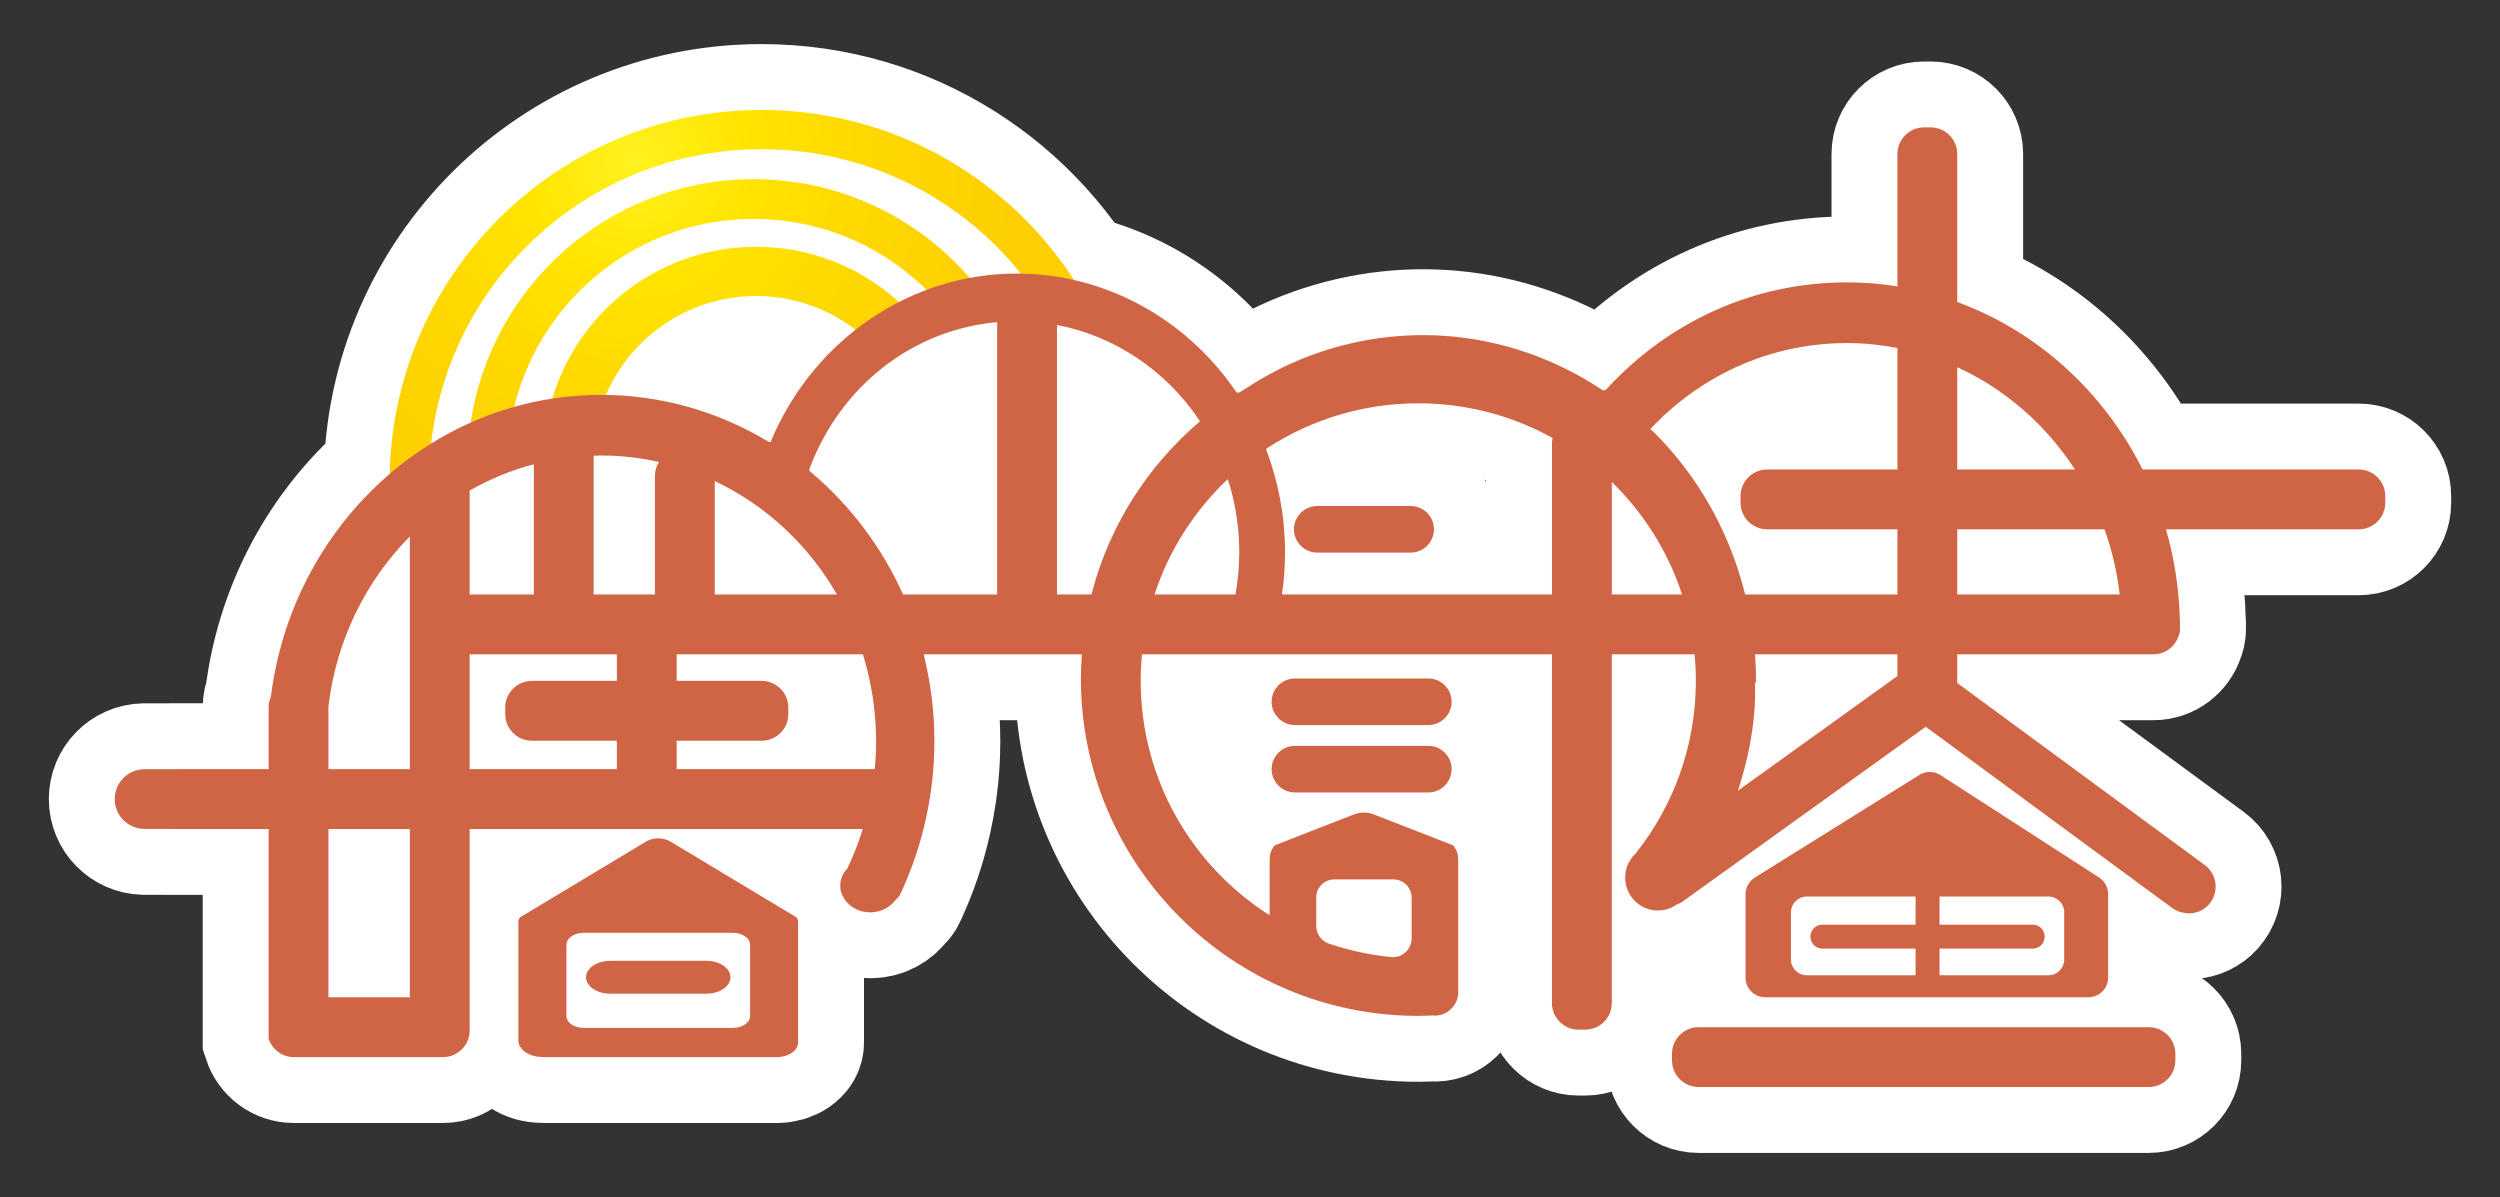 <?xml version="1.0" encoding="utf-8"?>
<!-- Generator: Adobe Illustrator 16.0.0, SVG Export Plug-In . SVG Version: 6.00 Build 0)  -->
<!DOCTYPE svg PUBLIC "-//W3C//DTD SVG 1.1//EN" "http://www.w3.org/Graphics/SVG/1.1/DTD/svg11.dtd">
<svg version="1.1" xmlns="http://www.w3.org/2000/svg" xmlns:xlink="http://www.w3.org/1999/xlink" x="0px" y="0px"
	 width="360.51px" height="172.612px" viewBox="0 0 360.51 172.612" enable-background="new 0 0 360.51 172.612"
	 xml:space="preserve">
<rect x="0" y="0" width="360.51" height="172.612" fill="#333333" stroke="none"/>
<g id="圖層_2">
</g>
<g id="圖層_1">
	<g id="XMLID_15_">
		<g id="XMLID_50_">
			<g>
				<path id="XMLID_319_" fill="#F1A142" stroke="#FFFFFF" stroke-width="19" d="M150.064,43.372
					c2.653,0.433,5.227,1.104,7.689,2.008c-8.832-17.51-26.973-29.521-47.923-29.521c-29.495,0-53.428,23.804-53.644,53.248h5.663
					c0.216-26.318,21.61-47.59,47.98-47.59C126.691,21.517,141.507,30.22,150.064,43.372z"/>
				<path id="XMLID_318_" fill="#F1A142" stroke="#FFFFFF" stroke-width="19" d="M136.671,45.249
					c2.097-0.421,4.265-0.645,6.485-0.645c0.032,0,0.064,0.002,0.096,0.003c-7.358-11.296-20.092-18.77-34.577-18.77
					c-22.781,0-41.25,18.469-41.25,41.249h5.734c0-19.614,15.9-35.515,35.516-35.515C120.052,31.572,130.171,36.928,136.671,45.249z
					"/>
				<path id="XMLID_317_" fill="#FFFFFF" stroke="#FFFFFF" stroke-width="19" d="M132.302,46.29
					c-5.626-6.545-13.953-10.699-23.262-10.699c-16.639,0-30.17,13.243-30.665,29.762c1.754-0.582,3.626-0.901,5.574-0.901
					c0.528,0,1.051,0.028,1.568,0.073c0.901-12.209,11.083-21.836,23.522-21.836c6.279,0,11.981,2.455,16.208,6.454
					C127.249,47.608,129.666,46.591,132.302,46.29z"/>
				<g id="XMLID_285_">
					<path id="XMLID_316_" fill="#FFEC29" stroke="#FFFFFF" stroke-width="19" d="M101.873,138.555h-13.9
						c-1.906,0-3.466,1.065-3.466,2.368c0,1.302,1.56,2.368,3.466,2.368h13.9c1.906,0,3.466-1.066,3.466-2.368
						C105.339,139.621,103.779,138.555,101.873,138.555z"/>
					<path id="XMLID_315_" fill="#FFEC29" stroke="#FFFFFF" stroke-width="19" d="M205.973,97.84h-19.244
						c-1.848,0-3.359,1.512-3.359,3.359s1.512,3.359,3.359,3.359h19.244c1.848,0,3.359-1.512,3.359-3.359
						S207.82,97.84,205.973,97.84z"/>
					<path id="XMLID_314_" fill="#FFEC29" stroke="#FFFFFF" stroke-width="19" d="M205.973,107.554h-19.244
						c-1.848,0-3.359,1.512-3.359,3.36c0,1.847,1.512,3.359,3.359,3.359h19.244c1.848,0,3.359-1.513,3.359-3.359
						C209.332,109.066,207.82,107.554,205.973,107.554z"/>
					<path id="XMLID_313_" fill="#FFEC29" stroke="#FFFFFF" stroke-width="19" d="M189.949,72.97c-1.848,0-3.359,1.512-3.359,3.359
						s1.512,3.359,3.359,3.359h13.475c1.848,0,3.359-1.512,3.359-3.359s-1.512-3.359-3.359-3.359H189.949z"/>
					<path id="XMLID_312_" fill="#FFEC29" stroke="#FFFFFF" stroke-width="19" d="M309.865,148.124h-64.927
						c-2.107,0-3.831,1.724-3.831,3.831v0.966c0,2.107,1.724,3.832,3.831,3.832h64.927c2.107,0,3.832-1.725,3.832-3.832v-0.966
						C313.697,149.847,311.973,148.124,309.865,148.124z"/>
					<path id="XMLID_308_" fill="#FFEC29" stroke="#FFFFFF" stroke-width="19" d="M301.166,143.809c1.564,0,2.834-1.27,2.834-2.834
						v-12.048c0-0.963-0.488-1.859-1.297-2.382l-22.881-14.775c-0.923-0.596-2.106-0.605-3.038-0.024l-23.737,14.806
						c-0.83,0.518-1.334,1.427-1.334,2.404v12.02c0,1.564,1.27,2.834,2.834,2.834H301.166z M295.374,129.282
						c1.267,0,2.292,1.026,2.292,2.293v6.771c0,1.267-1.025,2.293-2.292,2.293h-15.683v-3.845h13.434
						c0.955,0,1.729-0.773,1.729-1.729c0-0.954-0.773-1.729-1.729-1.729h-13.434v-4.047c0-0.003-0.002-0.006-0.002-0.009H295.374z
						 M258.259,131.575c0-1.267,1.026-2.293,2.292-2.293h15.685c0,0.003-0.001,0.006-0.001,0.009v4.047H262.8
						c-0.954,0-1.728,0.774-1.728,1.729c0,0.955,0.773,1.729,1.728,1.729h13.435v3.845h-15.684c-1.266,0-2.292-1.026-2.292-2.293
						V131.575z"/>
					<path id="XMLID_305_" fill="#FFEC29" stroke="#FFFFFF" stroke-width="19" d="M115.093,133.765c0-0.031-0.015-0.059-0.017-0.089
						v-0.648c0.016-0.089,0.015-0.18,0-0.271v-0.01h-0.004c-0.028-0.161-0.104-0.322-0.242-0.477l-18.179-10.934
						c-0.988-0.595-2.469-0.595-3.457,0l-18.179,10.934c-0.139,0.155-0.206,0.316-0.233,0.477h-0.029v2.769l0,0v14.541
						c0,1.303,1.559,2.368,3.465,2.368l0,0c0.015,0,0.028-0.003,0.043-0.003c0.074,0.004,0.146,0.016,0.221,0.016h33.534
						c1.692,0,3.077-0.946,3.077-2.104c0-0.047-0.016-0.092-0.021-0.139c0.004-0.046,0.021-0.091,0.021-0.139V134.03
						c0-0.04-0.012-0.077-0.017-0.116v-0.032C115.082,133.843,115.093,133.805,115.093,133.765z M108.162,146.521
						c0,0.945-1.121,1.711-2.504,1.711H84.188c-1.383,0-2.504-0.766-2.504-1.711v-10.298c0-0.945,1.121-1.711,2.504-1.711h21.471
						c1.383,0,2.504,0.766,2.504,1.711V146.521z"/>
					<path id="XMLID_286_" fill="#FFEC29" stroke="#FFFFFF" stroke-width="19" d="M340.138,67.701h-31.17
						c-5.601-11.192-15.151-19.914-26.726-24.153V22.202c0-2.107-1.725-3.832-3.831-3.832h-0.966c-2.107,0-3.832,1.725-3.832,3.832
						v19.09c-2.377-0.377-4.811-0.573-7.287-0.573c-13.22,0-25.534,5.472-34.693,15.416c-0.093,0.056-0.186,0.111-0.277,0.168
						c-0.109-0.029-0.22-0.059-0.329-0.089c-12.421-8.232-27.507-10.123-41.409-5.182c-3.521,1.249-6.926,2.98-10.146,5.098
						c-0.217,0.13-0.428,0.266-0.642,0.399c-0.127,0.051-0.254,0.103-0.381,0.154c-0.09-0.093-0.181-0.187-0.271-0.279
						c-7.254-10.614-19.049-16.957-31.547-16.957c-15.259,0-29.133,9.385-35.348,23.9c-0.058,0.148-0.116,0.296-0.174,0.444
						c-0.167-0.071-0.333-0.143-0.5-0.215c-7.254-4.342-15.528-6.633-23.908-6.633c-24.401,0-44.601,19.016-47.641,43.543
						c-0.207,0.471-0.326,0.987-0.326,1.532v8.896H27.188c-2.138,0.003-4.275,0.007-6.414,0.01c-0.01,0-0.021,0.001-0.03,0.001
						c-2.33,0.061-4.203,1.958-4.203,4.303s1.873,4.243,4.203,4.304c0.009,0,0.018,0,0.026,0.001c2.14,0.003,4.278,0.007,6.418,0.01
						h11.546v19.983v6.937v3.322c0.502,1.531,1.932,2.653,3.625,2.653h21.536c2.107,0,3.831-1.725,3.831-3.832v-0.375v-0.591
						v-28.098h56.691c-0.604,1.943-1.34,3.844-2.214,5.675c-0.636,0.673-1.034,1.531-1.034,2.48c0,0.025,0.008,0.049,0.009,0.073
						c-0.019,0.427,0.069,0.84,0.253,1.207c0.594,1.502,2.181,2.585,4.065,2.585c1.537,0,2.879-0.722,3.646-1.801
						c0.278-0.215,0.521-0.48,0.68-0.816c1.613-3.421,2.858-7.069,3.694-10.866c0.587-2.642,0.962-5.293,1.125-7.863
						c0.067-1.131,0.106-2.251,0.106-3.312c0-4.293-0.541-8.5-1.549-12.552h14.425h0.966h7.417
						c-0.082,1.153-0.138,2.313-0.138,3.487c0,26.871,21.783,48.654,48.654,48.654c0.704,0,1.401-0.033,2.098-0.066
						c0.101,0.009,0.197,0.03,0.3,0.03c1.025,0,1.936-0.476,2.553-1.205c0.053-0.057,0.1-0.119,0.148-0.181
						c0.046-0.062,0.09-0.123,0.131-0.188c0.096-0.142,0.18-0.295,0.252-0.463c0.01-0.021,0.016-0.044,0.025-0.066
						c0.068-0.169,0.129-0.344,0.168-0.541c0.051-0.231,0.082-0.47,0.082-0.715v-5.305v-13.585c0-0.064-0.016-0.125-0.02-0.188
						c0.004-0.063,0.02-0.123,0.02-0.188c0-0.287-0.055-0.56-0.131-0.823h0.039l-0.085-0.146c-0.124-0.357-0.313-0.682-0.556-0.964
						l-11.445-4.462c-0.912-0.355-1.924-0.355-2.836,0l-11.443,4.463c-0.243,0.281-0.432,0.605-0.557,0.963l-0.085,0.146h0.039
						c-0.077,0.264-0.131,0.536-0.131,0.823c0,0.064,0.015,0.124,0.019,0.188c-0.003,0.063-0.019,0.124-0.019,0.188v7.773
						c-11.172-7.1-18.592-19.577-18.592-33.795c0-1.295,0.066-2.572,0.187-3.835h59.115v50.298c0,2.107,1.725,3.831,3.832,3.831
						h0.966c2.106,0,3.831-1.724,3.831-3.831V94.353h11.934c0.119,1.263,0.187,2.54,0.187,3.835c0,9.412-3.252,18.062-8.69,24.895
						c-1.142,1.075-1.764,2.698-1.4,4.462c0.367,1.781,1.79,3.229,3.562,3.631c1.41,0.318,2.72-0.008,3.744-0.72
						c0.322-0.125,0.637-0.277,0.931-0.488l35.006-25.166l35.473,26.089c1.636,1.204,3.978,1.082,5.33-0.433
						c1.552-1.737,1.244-4.387-0.587-5.733l-35.676-26.238v-4.133h28.3c1.689,0,3.116-1.116,3.622-2.642
						c0.131-0.296,0.209-0.622,0.209-0.969c0-0.021,0-0.043,0-0.064c0-0.043-0.003-0.084-0.003-0.127c0-0.01,0.003-0.02,0.003-0.03
						v-0.966c0-0.121-0.024-0.236-0.036-0.354c-0.126-4.46-0.81-8.775-1.993-12.871h27.794c2.107,0,3.831-1.724,3.831-3.831v-0.966
						C343.969,69.425,342.245,67.701,340.138,67.701z M59.099,143.809H47.362v-24.267h11.736V143.809z M59.099,110.915H47.362
						v-8.896c0-0.031-0.008-0.061-0.009-0.091c1.115-9.585,5.408-18.161,11.745-24.564V110.915z M103.072,69.378
						c1.806,0.854,3.559,1.844,5.238,2.982c2.578,1.75,4.974,3.821,7.101,6.143c2.02,2.21,3.783,4.636,5.272,7.221h-17.611V69.378z
						 M67.727,70.737c2.888-1.645,5.988-2.932,9.253-3.79v18.777h-9.253V70.737z M88.954,98.188H76.688
						c-2.107,0-3.831,1.724-3.831,3.831v0.966c0,2.107,1.724,3.831,3.831,3.831h12.266v4.099H67.727V94.353h21.228V98.188z
						 M94.443,68.613v17.111h-8.835V65.715c0.364-0.01,0.727-0.027,1.093-0.027c2.818,0,5.605,0.316,8.324,0.924
						C94.663,67.196,94.443,67.878,94.443,68.613z M126.142,110.915H97.583v-4.099h12.266c2.107,0,3.831-1.724,3.831-3.831v-0.966
						c0-2.107-1.724-3.831-3.831-3.831H97.583v-3.835h26.849c0.985,3.197,1.605,6.523,1.812,9.91
						c0.067,1.001,0.096,1.841,0.096,2.642C126.34,108.238,126.27,109.578,126.142,110.915z M143.794,85.724h-13.569
						c-3.045-6.758-7.547-12.805-13.304-17.655c-0.079-0.092-0.159-0.184-0.239-0.275c0.029-0.099,0.057-0.196,0.086-0.295
						c4.509-11.949,14.93-19.957,27.026-21.049V85.724z M189.81,129.404c0-1.429,1.158-2.587,2.587-2.587h8.544
						c1.448,0,2.622,1.174,2.622,2.622v5.863c0,1.588-1.361,2.863-2.942,2.71c-3.107-0.301-6.11-0.956-8.969-1.927
						c-1.098-0.373-1.842-1.396-1.842-2.556V129.404z M157.392,85.724h-4.97V46.861c8.243,1.58,15.67,6.486,20.551,13.774
						c0.026,0.039,0.048,0.081,0.073,0.119C165.498,67.167,159.927,75.834,157.392,85.724z M178.158,85.724h-11.67
						c2.097-6.404,5.765-12.093,10.55-16.617c0.099,0.306,0.214,0.604,0.304,0.913c0.904,3.131,1.365,6.372,1.365,9.644
						C178.707,81.719,178.51,83.74,178.158,85.724z M223.801,63.868v21.856h-38.932c0.29-1.997,0.438-4.021,0.438-6.061
						c0-5.082-0.905-10.044-2.704-14.767c0.008-0.07,0.017-0.141,0.024-0.212c0.097-0.061,0.192-0.121,0.288-0.181
						c6.234-4.008,13.646-6.343,21.608-6.343c7.02,0,13.614,1.812,19.35,4.987C223.829,63.382,223.801,63.622,223.801,63.868z
						 M232.43,85.724V69.506c4.581,4.458,8.096,10.001,10.131,16.218H232.43z M273.613,97.487l-22.996,16.532
						c3.019-9.149,2.439-15.592,2.439-15.592l0.172,0.034c0.006-1.367-0.041-2.737-0.148-4.108h20.533V97.487z M273.613,67.701
						h-18.79c-2.107,0-3.831,1.725-3.831,3.832v0.966c0,2.107,1.724,3.831,3.831,3.831h18.79v9.395h-21.955
						c-0.302-1.198-0.635-2.394-1.023-3.579c-2.521-7.664-6.648-14.377-12.268-19.949c-0.131-0.106-0.261-0.214-0.392-0.321
						c0.128-0.133,0.255-0.266,0.382-0.398c7.485-7.743,17.414-12.005,27.969-12.005c2.49,0,4.924,0.251,7.287,0.71V67.701z
						 M282.242,52.951c6.908,3.162,12.794,8.309,16.972,14.75h-16.972V52.951z M282.242,85.724V76.33h21.239
						c1.069,2.984,1.809,6.132,2.187,9.395H282.242z"/>
				</g>
				<rect x="124.83" y="55.035" fill="#FFFFFF" stroke="#FFFFFF" stroke-width="19" width="14.944" height="24.104"/>
				<rect x="190.464" y="115.511" fill="#FFFFFF" stroke="#FFFFFF" stroke-width="19" width="14.944" height="24.104"/>
			</g>
		</g>
		<g id="XMLID_135_">
			<radialGradient id="XMLID_2_" cx="91.538" cy="23.356" r="271.386" gradientUnits="userSpaceOnUse">
				<stop  offset="0" style="stop-color:#FFF21F"/>
				<stop  offset="0.059" style="stop-color:#FFE400"/>
				<stop  offset="0.13" style="stop-color:#FED700"/>
				<stop  offset="0.203" style="stop-color:#FDCF00"/>
				<stop  offset="0.281" style="stop-color:#FCCD00"/>
				<stop  offset="0.668" style="stop-color:#F1942E"/>
				<stop  offset="0.888" style="stop-color:#EA652D"/>
				<stop  offset="1" style="stop-color:#E5352B"/>
			</radialGradient>
			<path id="XMLID_178_" fill="url(#XMLID_2_)" d="M150.064,43.372c2.653,0.433,5.227,1.104,7.689,2.008
				c-8.832-17.51-26.973-29.521-47.923-29.521c-29.495,0-53.428,23.804-53.644,53.248h5.663c0.216-26.318,21.61-47.59,47.98-47.59
				C126.691,21.517,141.507,30.22,150.064,43.372z"/>
			<radialGradient id="XMLID_3_" cx="91.537" cy="23.356" r="271.387" gradientUnits="userSpaceOnUse">
				<stop  offset="0" style="stop-color:#FFF21F"/>
				<stop  offset="0.059" style="stop-color:#FFE400"/>
				<stop  offset="0.13" style="stop-color:#FED700"/>
				<stop  offset="0.203" style="stop-color:#FDCF00"/>
				<stop  offset="0.281" style="stop-color:#FCCD00"/>
				<stop  offset="0.668" style="stop-color:#F1942E"/>
				<stop  offset="0.888" style="stop-color:#EA652D"/>
				<stop  offset="1" style="stop-color:#E5352B"/>
			</radialGradient>
			<path id="XMLID_177_" fill="url(#XMLID_3_)" d="M136.671,45.249c2.097-0.421,4.265-0.645,6.485-0.645
				c0.032,0,0.064,0.002,0.096,0.003c-7.358-11.296-20.092-18.77-34.577-18.77c-22.781,0-41.25,18.469-41.25,41.249h5.734
				c0-19.614,15.9-35.515,35.516-35.515C120.052,31.572,130.171,36.928,136.671,45.249z"/>
			<radialGradient id="XMLID_4_" cx="91.537" cy="23.355" r="271.39" gradientUnits="userSpaceOnUse">
				<stop  offset="0" style="stop-color:#FFF21F"/>
				<stop  offset="0.059" style="stop-color:#FFE400"/>
				<stop  offset="0.13" style="stop-color:#FED700"/>
				<stop  offset="0.203" style="stop-color:#FDCF00"/>
				<stop  offset="0.281" style="stop-color:#FCCD00"/>
				<stop  offset="0.668" style="stop-color:#F1942E"/>
				<stop  offset="0.888" style="stop-color:#EA652D"/>
				<stop  offset="1" style="stop-color:#E5352B"/>
			</radialGradient>
			<path id="XMLID_176_" fill="url(#XMLID_4_)" d="M132.302,46.29c-5.626-6.545-13.953-10.699-23.262-10.699
				c-16.639,0-30.17,13.243-30.665,29.762c1.754-0.582,3.626-0.901,5.574-0.901c0.528,0,1.051,0.028,1.568,0.073
				c0.901-12.209,11.083-21.836,23.522-21.836c6.279,0,11.981,2.455,16.208,6.454C127.249,47.608,129.666,46.591,132.302,46.29z"/>
			<g id="XMLID_136_">
				<path id="XMLID_175_" fill="#D06545" d="M101.873,138.555h-13.9c-1.906,0-3.466,1.065-3.466,2.368
					c0,1.302,1.56,2.368,3.466,2.368h13.9c1.906,0,3.466-1.066,3.466-2.368C105.339,139.621,103.779,138.555,101.873,138.555z"/>
				<path id="XMLID_174_" fill="#D06545" d="M205.973,97.84h-19.244c-1.848,0-3.359,1.512-3.359,3.359s1.512,3.359,3.359,3.359
					h19.244c1.848,0,3.359-1.512,3.359-3.359S207.82,97.84,205.973,97.84z"/>
				<path id="XMLID_173_" fill="#D06545" d="M205.973,107.554h-19.244c-1.848,0-3.359,1.512-3.359,3.36
					c0,1.847,1.512,3.359,3.359,3.359h19.244c1.848,0,3.359-1.513,3.359-3.359C209.332,109.066,207.82,107.554,205.973,107.554z"/>
				<path id="XMLID_172_" fill="#D06545" d="M189.949,72.97c-1.848,0-3.359,1.512-3.359,3.359s1.512,3.359,3.359,3.359h13.475
					c1.848,0,3.359-1.512,3.359-3.359s-1.512-3.359-3.359-3.359H189.949z"/>
				<path id="XMLID_171_" fill="#D06545" d="M309.865,148.124h-64.927c-2.107,0-3.831,1.724-3.831,3.831v0.966
					c0,2.107,1.724,3.832,3.831,3.832h64.927c2.107,0,3.832-1.725,3.832-3.832v-0.966
					C313.697,149.847,311.973,148.124,309.865,148.124z"/>
				<path id="XMLID_167_" fill="#D06545" d="M301.166,143.809c1.564,0,2.834-1.27,2.834-2.834v-12.048
					c0-0.963-0.488-1.859-1.297-2.382l-22.881-14.775c-0.923-0.596-2.106-0.605-3.038-0.024l-23.737,14.806
					c-0.83,0.518-1.334,1.427-1.334,2.404v12.02c0,1.564,1.27,2.834,2.834,2.834H301.166z M295.374,129.282
					c1.267,0,2.292,1.026,2.292,2.293v6.771c0,1.267-1.025,2.293-2.292,2.293h-15.683v-3.845h13.434
					c0.955,0,1.729-0.773,1.729-1.729c0-0.954-0.773-1.729-1.729-1.729h-13.434v-4.047c0-0.003-0.002-0.006-0.002-0.009H295.374z
					 M258.259,131.575c0-1.267,1.026-2.293,2.292-2.293h15.685c0,0.003-0.001,0.006-0.001,0.009v4.047H262.8
					c-0.954,0-1.728,0.774-1.728,1.729c0,0.955,0.773,1.729,1.728,1.729h13.435v3.845h-15.684c-1.266,0-2.292-1.026-2.292-2.293
					V131.575z"/>
				<path id="XMLID_164_" fill="#D06545" d="M115.093,133.765c0-0.031-0.015-0.059-0.017-0.089v-0.648
					c0.016-0.089,0.015-0.18,0-0.271v-0.01h-0.004c-0.028-0.161-0.104-0.322-0.242-0.477l-18.179-10.934
					c-0.988-0.595-2.469-0.595-3.457,0l-18.179,10.934c-0.139,0.155-0.206,0.316-0.233,0.477h-0.029v2.769l0,0v14.541
					c0,1.303,1.559,2.368,3.465,2.368l0,0c0.015,0,0.028-0.003,0.043-0.003c0.074,0.004,0.146,0.016,0.221,0.016h33.534
					c1.692,0,3.077-0.946,3.077-2.104c0-0.047-0.016-0.092-0.021-0.139c0.004-0.046,0.021-0.091,0.021-0.139V134.03
					c0-0.04-0.012-0.077-0.017-0.116v-0.032C115.082,133.843,115.093,133.805,115.093,133.765z M108.162,146.521
					c0,0.945-1.121,1.711-2.504,1.711H84.188c-1.383,0-2.504-0.766-2.504-1.711v-10.298c0-0.945,1.121-1.711,2.504-1.711h21.471
					c1.383,0,2.504,0.766,2.504,1.711V146.521z"/>
				<path id="XMLID_137_" fill="#D06545" d="M340.138,67.701h-31.17c-5.601-11.192-15.151-19.914-26.726-24.153V22.202
					c0-2.107-1.725-3.832-3.831-3.832h-0.966c-2.107,0-3.832,1.725-3.832,3.832v19.09c-2.377-0.377-4.811-0.573-7.287-0.573
					c-13.22,0-25.534,5.472-34.693,15.416c-0.093,0.056-0.186,0.111-0.277,0.168c-0.109-0.029-0.22-0.059-0.329-0.089
					c-12.421-8.232-27.507-10.123-41.409-5.182c-3.521,1.249-6.926,2.98-10.146,5.098c-0.217,0.13-0.428,0.266-0.642,0.399
					c-0.127,0.051-0.254,0.103-0.381,0.154c-0.09-0.093-0.181-0.187-0.271-0.279c-7.254-10.614-19.049-16.957-31.547-16.957
					c-15.259,0-29.133,9.385-35.348,23.9c-0.058,0.148-0.116,0.296-0.174,0.444c-0.167-0.071-0.333-0.143-0.5-0.215
					c-7.254-4.342-15.528-6.633-23.908-6.633c-24.401,0-44.601,19.016-47.641,43.543c-0.207,0.471-0.326,0.987-0.326,1.532v8.896
					H27.188c-2.138,0.003-4.275,0.007-6.414,0.01c-0.01,0-0.021,0.001-0.03,0.001c-2.33,0.061-4.203,1.958-4.203,4.303
					s1.873,4.243,4.203,4.304c0.009,0,0.018,0,0.026,0.001c2.14,0.003,4.278,0.007,6.418,0.01h11.546v19.983v6.937v3.322
					c0.502,1.531,1.932,2.653,3.625,2.653h21.536c2.107,0,3.831-1.725,3.831-3.832v-0.375v-0.591v-28.098h56.691
					c-0.604,1.943-1.34,3.844-2.214,5.675c-0.636,0.673-1.034,1.531-1.034,2.48c0,0.025,0.008,0.049,0.009,0.073
					c-0.019,0.427,0.069,0.84,0.253,1.207c0.594,1.502,2.181,2.585,4.065,2.585c1.537,0,2.879-0.722,3.646-1.801
					c0.278-0.215,0.521-0.48,0.68-0.816c1.613-3.421,2.858-7.069,3.694-10.866c0.587-2.642,0.962-5.293,1.125-7.863
					c0.067-1.131,0.106-2.251,0.106-3.312c0-4.293-0.541-8.5-1.549-12.552h14.425h0.966h7.417c-0.082,1.153-0.138,2.313-0.138,3.487
					c0,26.871,21.783,48.654,48.654,48.654c0.704,0,1.401-0.033,2.098-0.066c0.101,0.009,0.197,0.03,0.3,0.03
					c1.025,0,1.936-0.476,2.553-1.205c0.053-0.057,0.1-0.119,0.148-0.181c0.046-0.062,0.09-0.123,0.131-0.188
					c0.096-0.142,0.18-0.295,0.252-0.463c0.01-0.021,0.016-0.044,0.025-0.066c0.068-0.169,0.129-0.344,0.168-0.541
					c0.051-0.231,0.082-0.47,0.082-0.715v-5.305v-13.585c0-0.064-0.016-0.125-0.02-0.188c0.004-0.063,0.02-0.123,0.02-0.188
					c0-0.287-0.055-0.56-0.131-0.823h0.039l-0.085-0.146c-0.124-0.357-0.313-0.682-0.556-0.964l-11.445-4.462
					c-0.912-0.355-1.924-0.355-2.836,0l-11.443,4.463c-0.243,0.281-0.432,0.605-0.557,0.963l-0.085,0.146h0.039
					c-0.077,0.264-0.131,0.536-0.131,0.823c0,0.064,0.015,0.124,0.019,0.188c-0.003,0.063-0.019,0.124-0.019,0.188v7.773
					c-11.172-7.1-18.592-19.577-18.592-33.795c0-1.295,0.066-2.572,0.187-3.835h59.115v50.298c0,2.107,1.725,3.831,3.832,3.831
					h0.966c2.106,0,3.831-1.724,3.831-3.831V94.353h11.934c0.119,1.263,0.187,2.54,0.187,3.835c0,9.412-3.252,18.062-8.69,24.895
					c-1.142,1.075-1.764,2.698-1.4,4.462c0.367,1.781,1.79,3.229,3.562,3.631c1.41,0.318,2.72-0.008,3.744-0.72
					c0.322-0.125,0.637-0.277,0.931-0.488l35.006-25.166l35.473,26.089c1.636,1.204,3.978,1.082,5.33-0.433
					c1.552-1.737,1.244-4.387-0.587-5.733l-35.676-26.238v-4.133h28.3c1.689,0,3.116-1.116,3.622-2.642
					c0.131-0.296,0.209-0.622,0.209-0.969c0-0.021,0-0.043,0-0.064c0-0.043-0.003-0.084-0.003-0.127c0-0.01,0.003-0.02,0.003-0.03
					v-0.966c0-0.121-0.024-0.236-0.036-0.354c-0.126-4.46-0.81-8.775-1.993-12.871h27.794c2.107,0,3.831-1.724,3.831-3.831v-0.966
					C343.969,69.425,342.245,67.701,340.138,67.701z M59.099,143.809H47.362v-24.267h11.736V143.809z M59.099,110.915H47.362v-8.896
					c0-0.031-0.008-0.061-0.009-0.091c1.115-9.585,5.408-18.161,11.745-24.564V110.915z M103.072,69.378
					c1.806,0.854,3.559,1.844,5.238,2.982c2.578,1.75,4.974,3.821,7.101,6.143c2.02,2.21,3.783,4.636,5.272,7.221h-17.611V69.378z
					 M67.727,70.737c2.888-1.645,5.988-2.932,9.253-3.79v18.777h-9.253V70.737z M88.954,98.188H76.688
					c-2.107,0-3.831,1.724-3.831,3.831v0.966c0,2.107,1.724,3.831,3.831,3.831h12.266v4.099H67.727V94.353h21.228V98.188z
					 M94.443,68.613v17.111h-8.835V65.715c0.364-0.01,0.727-0.027,1.093-0.027c2.818,0,5.605,0.316,8.324,0.924
					C94.663,67.196,94.443,67.878,94.443,68.613z M126.142,110.915H97.583v-4.099h12.266c2.107,0,3.831-1.724,3.831-3.831v-0.966
					c0-2.107-1.724-3.831-3.831-3.831H97.583v-3.835h26.849c0.985,3.197,1.605,6.523,1.812,9.91
					c0.067,1.001,0.096,1.841,0.096,2.642C126.34,108.238,126.27,109.578,126.142,110.915z M143.794,85.724h-13.569
					c-3.045-6.758-7.547-12.805-13.304-17.655c-0.079-0.092-0.159-0.184-0.239-0.275c0.029-0.099,0.057-0.196,0.086-0.295
					c4.509-11.949,14.93-19.957,27.026-21.049V85.724z M189.81,129.404c0-1.429,1.158-2.587,2.587-2.587h8.544
					c1.448,0,2.622,1.174,2.622,2.622v5.863c0,1.588-1.361,2.863-2.942,2.71c-3.107-0.301-6.11-0.956-8.969-1.927
					c-1.098-0.373-1.842-1.396-1.842-2.556V129.404z M157.392,85.724h-4.97V46.861c8.243,1.58,15.67,6.486,20.551,13.774
					c0.026,0.039,0.048,0.081,0.073,0.119C165.498,67.167,159.927,75.834,157.392,85.724z M178.158,85.724h-11.67
					c2.097-6.404,5.765-12.093,10.55-16.617c0.099,0.306,0.214,0.604,0.304,0.913c0.904,3.131,1.365,6.372,1.365,9.644
					C178.707,81.719,178.51,83.74,178.158,85.724z M223.801,63.868v21.856h-38.932c0.29-1.997,0.438-4.021,0.438-6.061
					c0-5.082-0.905-10.044-2.704-14.767c0.008-0.07,0.017-0.141,0.024-0.212c0.097-0.061,0.192-0.121,0.288-0.181
					c6.234-4.008,13.646-6.343,21.608-6.343c7.02,0,13.614,1.812,19.35,4.987C223.829,63.382,223.801,63.622,223.801,63.868z
					 M232.43,85.724V69.506c4.581,4.458,8.096,10.001,10.131,16.218H232.43z M273.613,97.487l-22.996,16.532
					c3.019-9.149,2.439-15.592,2.439-15.592l0.172,0.034c0.006-1.367-0.041-2.737-0.148-4.108h20.533V97.487z M273.613,67.701
					h-18.79c-2.107,0-3.831,1.725-3.831,3.832v0.966c0,2.107,1.724,3.831,3.831,3.831h18.79v9.395h-21.955
					c-0.302-1.198-0.635-2.394-1.023-3.579c-2.521-7.664-6.648-14.377-12.268-19.949c-0.131-0.106-0.261-0.214-0.392-0.321
					c0.128-0.133,0.255-0.266,0.382-0.398c7.485-7.743,17.414-12.005,27.969-12.005c2.49,0,4.924,0.251,7.287,0.71V67.701z
					 M282.242,52.951c6.908,3.162,12.794,8.309,16.972,14.75h-16.972V52.951z M282.242,85.724V76.33h21.239
					c1.069,2.984,1.809,6.132,2.187,9.395H282.242z"/>
			</g>
		</g>
	</g>
</g>
</svg>

